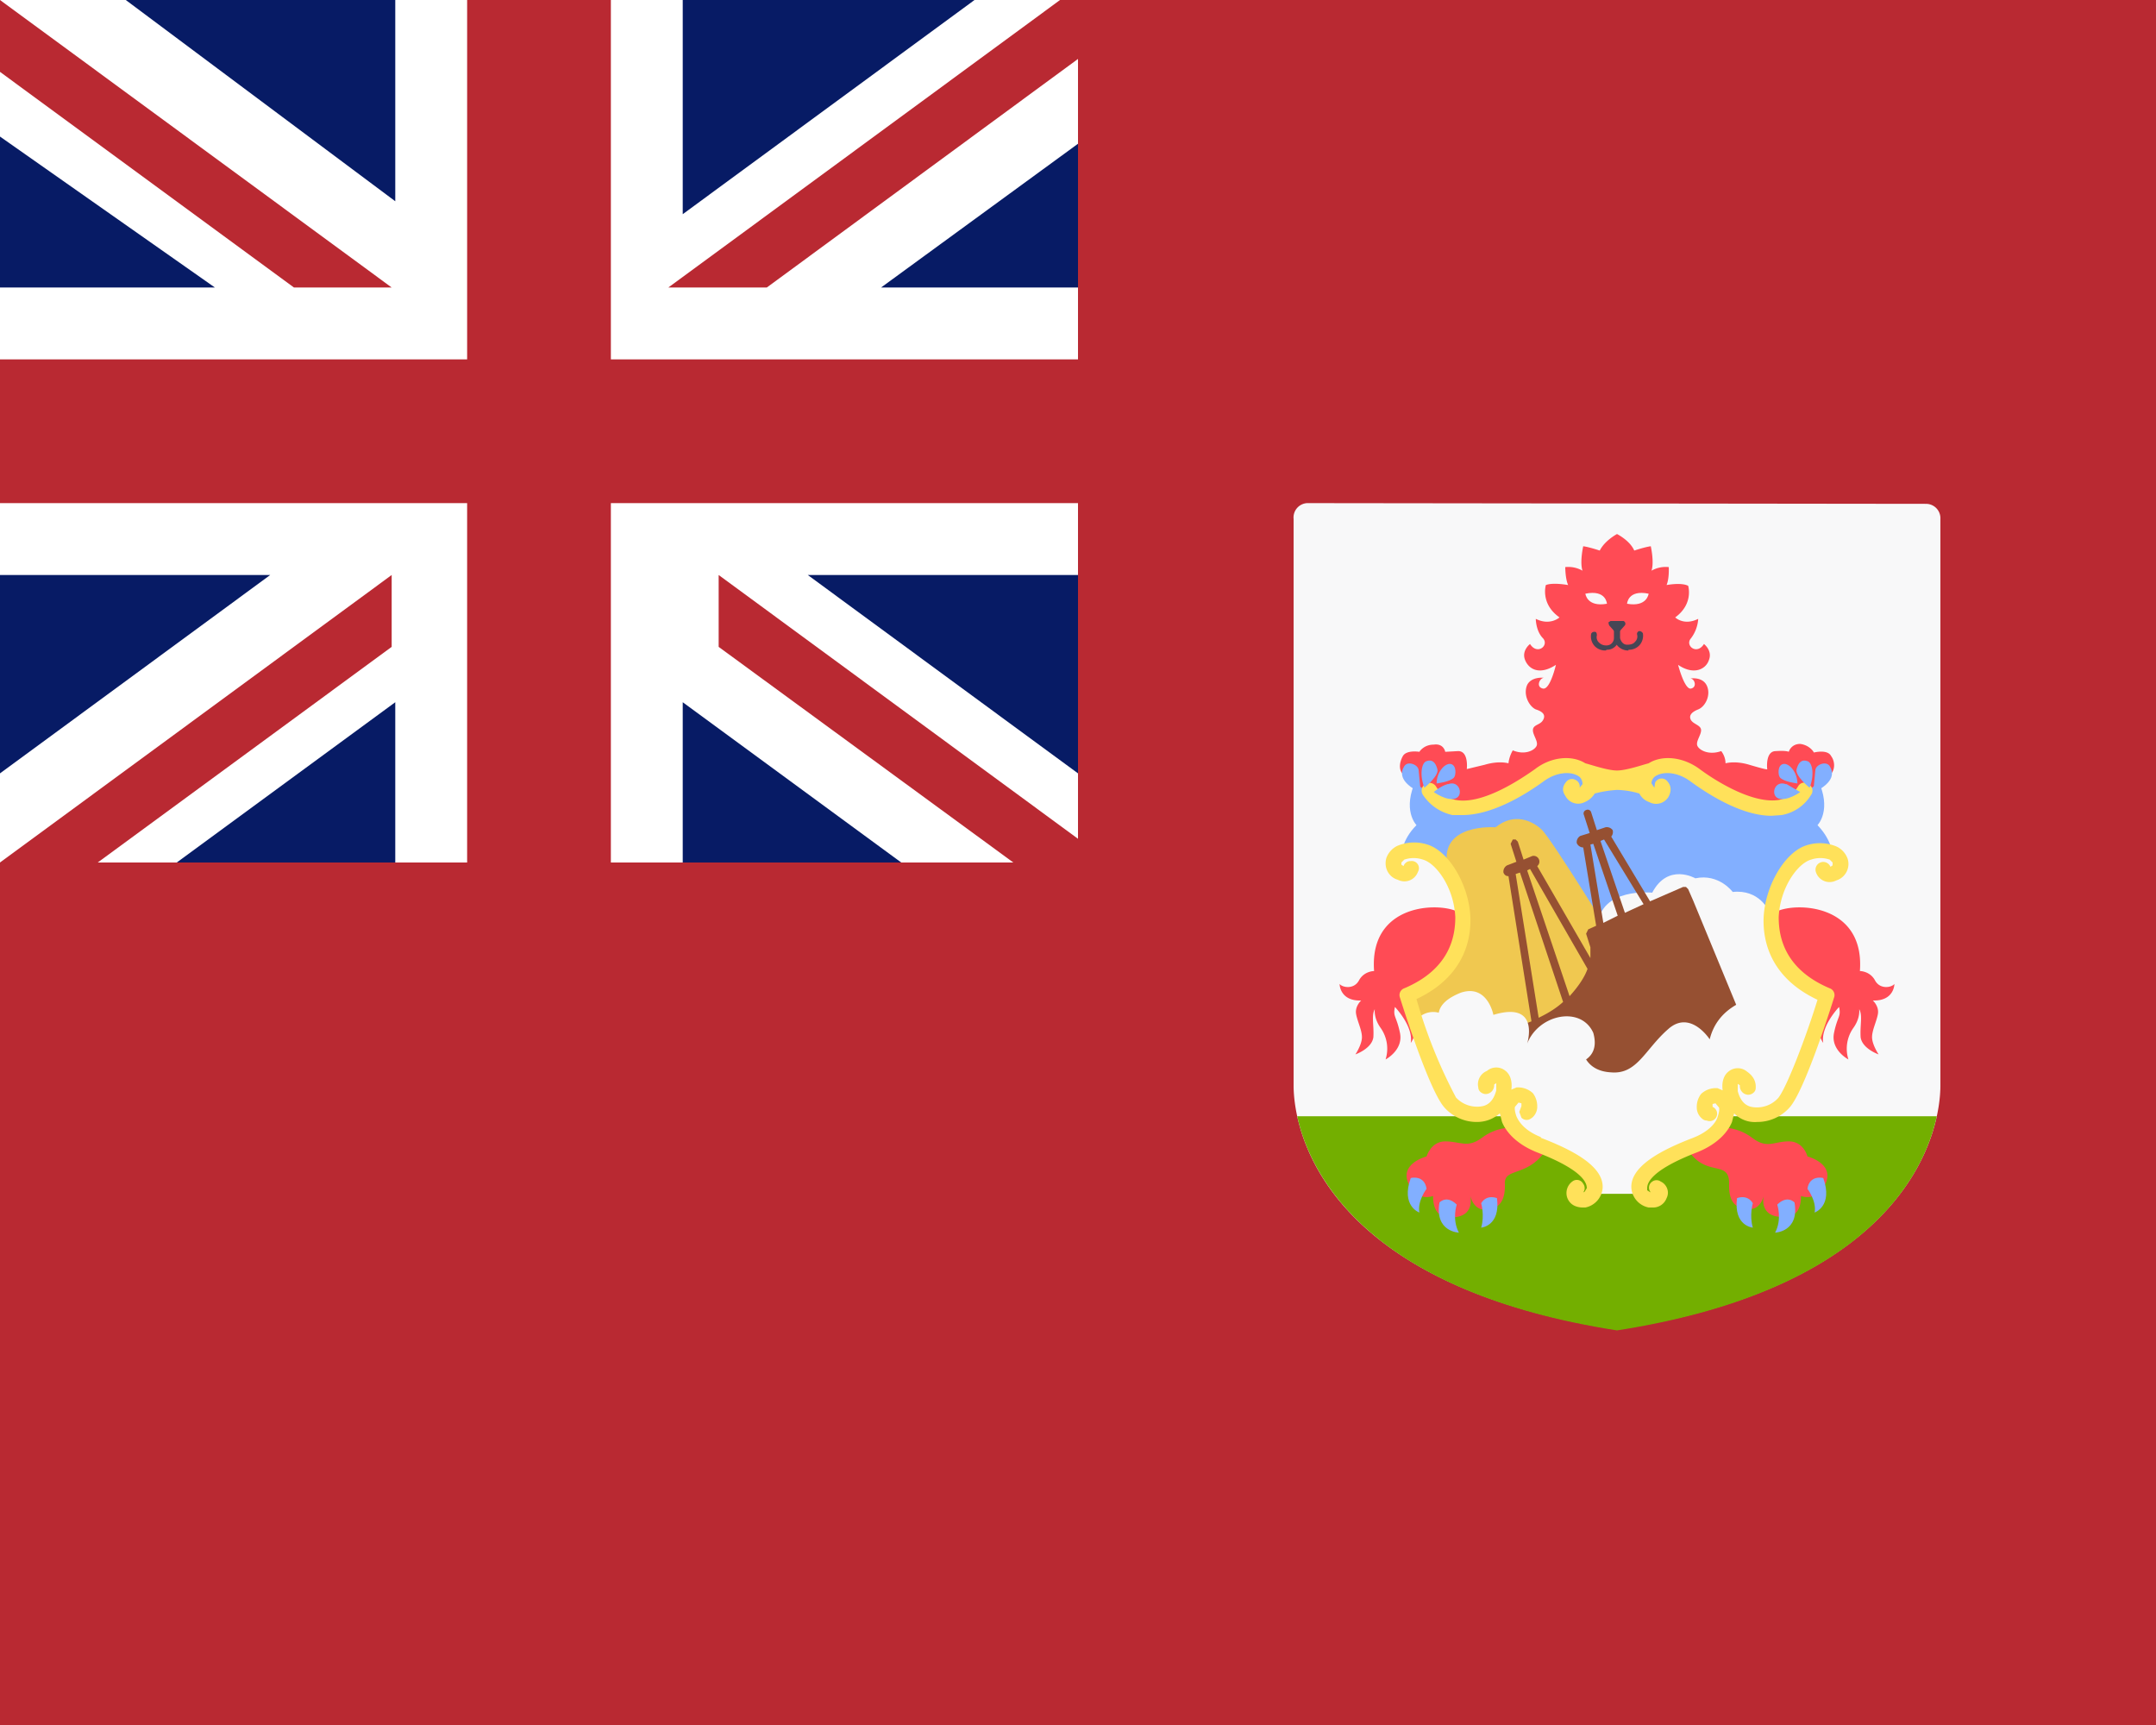 <svg xmlns="http://www.w3.org/2000/svg" width="30" height="24" viewBox="0 0 30 24"><path fill="#b92932" d="M0 0h30v24H0z"/><path fill="#071b65" d="M0 0h15v12H0z"/><path fill="#f8f8f9" d="M18.21 7a.2.2 0 0 0-.21.22v7.88c0 .64.42 2.77 4.5 3.4 4.08-.63 4.5-2.76 4.5-3.4V7.22a.2.2 0 0 0-.2-.21z"/><path fill="#73af00" d="M22.5 18.51c3.4-.53 4.26-2.1 4.45-2.98h-8.9c.19.87 1.05 2.45 4.45 2.98"/><path fill="#82afff" d="M25.29 11.48s.21-.21 0-.64l-2.79-.12-2.79.12c-.21.43 0 .64 0 .64-.21.21-.21.42-.21.42h.43l.46.77 2.11 1.15 2.11-1.15.46-.77h.43s0-.2-.21-.42"/><path fill="#f8f8f9" d="M24.61 12.67s-.13-.3-.5-.26c0 0-.19-.26-.52-.19 0 0-.38-.22-.6.2 0 0-.72-.08-.76.46 0 0 1.11 1.65 1.14 1.67s1.32.01 1.32.01l.6-.66-.6-.84z"/><path fill="#f0c850" d="M22.53 13.2s-.94-1.53-1.08-1.66c-.13-.12-.38-.24-.64-.03 0 0-.78-.06-.67.53l.22.89s-.2.6-.28.67l-.42.23.18.74 2.5-.13z"/><path fill="#965032" d="m23.56 12.53-.07-.16-.03-.03h-.04l-.46.2-.54-.9a.1.1 0 0 0 .02-.09.1.1 0 0 0-.1-.04l-.12.04-.08-.25a.05.05 0 0 0-.07-.03.05.05 0 0 0-.03.07l.08.25-.13.04a.1.1 0 0 0-.05.1.1.1 0 0 0 .08.06h.01l.18 1.09-.11.05-.03.06.06.19v.15l-.74-1.28a.08.08 0 0 0-.07-.14l-.12.05-.08-.25-.03-.03h-.04l-.03.06.08.25-.13.05a.1.1 0 0 0-.05.1q.02.05.07.05l.32 2.02-.13.05s-.15.72-.03.75l1.29.4 1.66-.8c.03-.01.1-.53.1-.53zm-1.24-.85.55.9-.26.12-.34-1zm-.19.07.04-.01.34 1-.2.1zm-.84.34.8 1.39q-.06.17-.25.38l-.59-1.75zm-.2.07.06-.02.6 1.8q-.13.12-.34.22z"/><path fill="#ff4b55" d="M25.24 10.47s-.05-.1-.19-.12c-.13 0-.16.11-.16.11s-.03-.02-.18-.01c-.15 0-.12.25-.12.25q.02.02-.25-.06c-.2-.06-.33-.02-.33-.02 0-.1-.06-.17-.06-.17-.17.06-.3-.01-.33-.07s.05-.15.05-.22-.1-.08-.14-.14q-.05-.09.1-.15c.1-.04.18-.2.12-.33s-.23-.1-.23-.1c.06 0 .1.12.01.14s-.18-.33-.18-.33c.22.15.39.06.43-.07.05-.13-.07-.22-.07-.22-.1.16-.27.02-.18-.08a.5.5 0 0 0 .1-.27c-.2.1-.32-.02-.32-.02.26-.19.18-.44.18-.44-.1-.05-.3-.01-.3-.01.04-.1.03-.25.03-.25a.4.4 0 0 0-.24.05c.04-.12-.01-.34-.01-.34-.08.01-.23.06-.23.06-.06-.14-.24-.23-.24-.23s-.17.09-.24.23c0 0-.15-.05-.23-.06 0 0-.05.22-.01.34a.4.4 0 0 0-.24-.05s0 .16.04.25c0 0-.21-.04-.31 0 0 0-.08.26.19.45 0 0-.13.12-.33.02 0 0 0 .17.1.27.09.1-.08.24-.18.08 0 0-.12.09-.07.22s.2.22.43.07c0 0-.08.35-.18.33s-.05-.14.01-.15c0 0-.17-.02-.23.1-.06.14.03.3.12.34q.16.05.1.15c-.04.07-.14.06-.14.14 0 .07.08.16.05.22s-.16.13-.33.06c0 0-.05.08-.06.18 0 0-.13-.04-.33.02l-.25.06s.03-.25-.12-.25l-.18.01s-.02-.12-.16-.1c-.14 0-.2.1-.2.1s-.18-.03-.23.06-.07.22.04.28c.1.06.4.3.4.3l.4.17 1.4-.62.74.19.74-.2 1.4.63.4-.18s.3-.23.4-.29.1-.2.04-.28c-.05-.1-.24-.05-.24-.05"/><path fill="#f8f8f9" d="M22.06 8.26s.02.19.3.14c0 0-.01-.2-.3-.14"/><path fill="#ff4b55" d="M21.02 15.69s-.2-.01-.4.14-.3.05-.51.05c-.2 0-.26.21-.26.21s-.4.1-.24.4c.1.18.24.18.33.15 0 .12.03.26.17.29.28.04.4-.1.34-.33 0 0 .03.23.21.23q.29 0 .28-.35c-.02-.24.3-.1.55-.45z"/><path fill="#82afff" d="M19.85 16.54s-.13.17-.1.33c0 0-.26-.09-.12-.48 0 0 .19-.05.22.15m.42.22s-.07.2.03.39c0 0-.34-.01-.27-.42 0 0 .1-.11.24.03m.34-.02s.05.17 0 .34c0 0 .27-.02.22-.41 0 0-.14-.06-.22.07"/><path fill="#ff4b55" d="M20.36 12.76c-.03-.2-1.32-.33-1.24.75 0 0-.14 0-.21.13s-.23.1-.27.05c0 0 0 .24.3.23 0 0-.09.08-.07.19s.09.24.08.34-.09.22-.09.22.23-.08.25-.24c.01-.17-.03-.3.02-.39 0 0-.02.12.08.26a.5.5 0 0 1 .07.44s.25-.13.2-.37-.1-.22-.07-.36c0 0 .26.27.22.5 0 0 .08-.1.07-.29s-.14-.32-.14-.32.89-.44.8-1.14m4.02 3.07c.21.16.3.05.51.05s.26.21.26.21.4.1.24.4c-.1.18-.24.18-.33.15 0 .12-.03.26-.17.28-.28.05-.4-.1-.34-.32 0 0-.03.23-.21.22q-.29.01-.28-.34c.01-.35-.3-.1-.55-.45l.47-.34s.2-.01.4.14"/><path fill="#82afff" d="M25.15 16.54s.13.17.1.33c0 0 .26-.09.12-.48 0 0-.19-.05-.22.15m-.42.22s.07.2-.03.39c0 0 .34-.01.27-.42 0 0-.1-.11-.24.03m-.34-.02s-.05.17 0 .34c0 0-.27-.02-.22-.41 0 0 .14-.06.22.07"/><path fill="#ff4b55" d="M24.64 12.76c.02-.2 1.32-.33 1.24.75 0 0 .14 0 .21.13s.23.1.27.05c0 0 0 .24-.3.23 0 0 .09.08.07.19s-.09.24-.08.34.09.22.09.22-.23-.08-.25-.24c-.01-.17.03-.3-.02-.39 0 0 .02.12-.08.26a.5.5 0 0 0-.07.44s-.25-.13-.2-.37.1-.22.07-.36c0 0-.26.27-.22.5 0 0-.08-.1-.07-.29s.14-.32.14-.32-.89-.44-.8-1.14"/><path fill="#ffe15a" d="M25.17 10.91a.1.1 0 0 0-.15.03.4.4 0 0 1-.27.19c-.39.06-.94-.31-1.1-.43-.23-.17-.52-.2-.71-.08-.08.02-.31.1-.44.1s-.36-.08-.44-.1c-.19-.12-.48-.09-.7.08-.17.12-.72.5-1.1.43a.4.4 0 0 1-.28-.19.1.1 0 0 0-.18.12q.15.22.41.28h.14c.41 0 .87-.28 1.13-.47.19-.14.4-.14.5-.06q.04.04.04.1l-.04.05a.1.1 0 0 0-.06-.11.1.1 0 0 0-.12.02q-.09.1-.02.2a.2.2 0 0 0 .27.09.3.3 0 0 0 .14-.12q.15-.04.31-.05s.15 0 .31.05q.05.09.14.12a.2.2 0 0 0 .27-.08q.06-.12-.02-.21a.1.1 0 0 0-.17.02l-.01.07-.04-.06q0-.05.04-.09c.1-.08.31-.08.5.06.26.19.72.48 1.13.48l.14-.01a.6.6 0 0 0 .41-.28.1.1 0 0 0 0-.12z"/><path fill="#82afff" d="m19.77 11.03-.03-.31c0-.08-.15-.14-.2-.06s-.08.22.23.37m.05-.07s.21-.17.18-.26q-.04-.15-.15-.11c-.07.02-.1.19-.03.37m.41-.14c.03-.03.04-.17-.04-.19s-.2.11-.2.27c0 0 .18-.02.24-.08m-.09.09c-.1.03-.19.11-.19.11s.18.13.3.09.06-.26-.1-.2"/><path fill="#f8f8f9" d="M22.94 8.26s-.02.19-.3.14c0 0 .01-.2.3-.14"/><path fill="#82afff" d="m25.23 11.03.03-.31c0-.08.15-.14.2-.06s.08.22-.23.37m-.05-.07s-.21-.17-.18-.26q.04-.15.15-.11c.07.02.1.19.03.37m-.41-.14c-.03-.03-.04-.17.04-.19s.2.11.2.27c0 0-.18-.02-.24-.08m.09.09.19.11s-.18.13-.3.09-.06-.26.1-.2"/><path fill="#464655" d="m22.39 8.7.08.09a.04.04 0 0 0 .06 0l.08-.09a.04.04 0 0 0-.02-.06h-.18l-.03.02z"/><path fill="#464655" d="M22.34 9.05a.2.2 0 0 1-.15-.06.2.2 0 0 1-.05-.17q.01-.03.05-.03.03 0 .03.05a.1.1 0 0 0 .03.1q.04.04.1.04c.1 0 .11-.1.11-.1V8.7q0-.03.04-.04.04 0 .04.04v.17c-.01.06-.06.17-.18.17z"/><path fill="#464655" d="M22.66 9.05h-.02a.2.2 0 0 1-.18-.16V8.7q0-.04.04-.04t.04.04v.17s.02.1.1.1q.08 0 .11-.04a.1.1 0 0 0 .03-.1.04.04 0 0 1 .03-.05q.03 0 .05.03a.2.2 0 0 1-.05.17.2.2 0 0 1-.15.06"/><path fill="#f8f8f9" d="M23.79 14.46s-.27-.42-.58-.14c-.32.28-.43.63-.79.6-.2-.01-.3-.1-.35-.18q.17-.12.1-.37c-.17-.38-.76-.26-.92.15 0 0 .19-.6-.47-.4 0 0-.08-.43-.45-.31q-.28.11-.31.28a.3.3 0 0 0-.27.06l.47 1.27h.72l.16.25.94.58.17.36h.58s.05-.36.36-.47c.32-.1.82-.33.88-.52l.05-.2h.57c.07-.04.49-.72.49-.72l.2-.88c-.12-.01-1.35-.17-1.55.64m1.54-.65h.01"/><path fill="#ffe15a" d="M21.44 15.82c-.23-.09-.31-.22-.34-.29q-.03-.09-.02-.13l.05-.06.04.01v.04l-.03.08.03.08a.1.1 0 0 0 .12.02l.03-.02a.2.2 0 0 0 .07-.16.3.3 0 0 0-.06-.18.3.3 0 0 0-.23-.08l-.07.03c.02-.15-.04-.23-.08-.26a.2.2 0 0 0-.26 0 .2.2 0 0 0-.12.23c0 .06.07.1.12.09a.12.12 0 0 0 .1-.13l.03-.02v.1q-.05.19-.19.22a.4.4 0 0 1-.37-.12 7 7 0 0 1-.55-1.37c.68-.32.76-.85.75-1.14-.02-.45-.3-.92-.6-1.01a.6.6 0 0 0-.42.02.3.3 0 0 0-.15.17c-.04.15.05.27.16.3a.2.2 0 0 0 .28-.11.1.1 0 0 0-.1-.15.1.1 0 0 0-.1.07l-.03-.02V12l.04-.04a.4.4 0 0 1 .26 0c.18.05.43.38.45.8 0 .26-.07.72-.71.99a.1.1 0 0 0-.06.13c.04.13.41 1.3.62 1.53a.6.6 0 0 0 .45.2q.18 0 .32-.12l.03.12c.04.1.16.29.48.42.65.25.7.43.7.5l-.03.05-.02.01a.1.1 0 0 0 0-.12.1.1 0 0 0-.14-.04.2.2 0 0 0-.08.24q.05.12.2.13h.05a.3.3 0 0 0 .24-.27c.02-.32-.47-.55-.86-.7m2.12 0c.23-.09.32-.22.34-.29q.03-.09.02-.13l-.05-.06-.04.01v.04a.1.1 0 0 1-.08.19q-.04 0-.07-.03a.2.2 0 0 1-.07-.16q0-.1.06-.18a.3.3 0 0 1 .23-.08l.07.03c-.02-.15.04-.23.08-.26a.2.2 0 0 1 .26 0q.13.09.12.23c0 .06-.07.1-.12.09a.12.12 0 0 1-.1-.13l-.03-.02v.1q.05.19.19.22a.4.4 0 0 0 .37-.12c.12-.14.4-.88.55-1.37-.68-.32-.76-.85-.75-1.14.02-.45.3-.92.6-1.01a.6.6 0 0 1 .42.02.3.3 0 0 1 .15.17.24.24 0 0 1-.16.3.2.2 0 0 1-.28-.11.1.1 0 1 1 .2-.08l.03-.02V12l-.04-.04a.4.4 0 0 0-.26 0c-.18.05-.43.38-.45.8 0 .26.07.72.71.99a.1.1 0 0 1 .06.13c-.04.13-.41 1.3-.62 1.53a.6.6 0 0 1-.45.2.4.4 0 0 1-.32-.12l-.03.12c-.04.1-.16.29-.48.42-.65.25-.7.43-.7.5v.03l.03.02.02.01a.1.1 0 0 1 .02-.15.1.1 0 0 1 .12 0c.07.03.13.13.08.23a.2.2 0 0 1-.2.13h-.05a.3.3 0 0 1-.24-.27c-.02-.32.47-.55.86-.7"/><path fill="#fff" d="M5.5 9.77V12h4V9.77L12.54 12H15v-1.24L11.24 8H15V4h-2.74L15 2V0h-1.44L9.5 2.98V0h-4v2.8L1.75 0H0v1.9L2.99 4H0v4h3.76L0 10.76V12h2.46z"/><path fill="#b92932" d="m0 1 4.09 3h1.36L0 0zm0 11 5.45-4v1l-4.09 3z"/><path fill="#b92932" d="M8.5 12h-2V7H0V5h6.5V0h2v5H15v2H8.5z"/><path fill="#b92932" d="M15 11.67 10 8v1l4.1 3h.9zM15 0h-.25L9.3 4h1.37L15 .82z"/></svg>